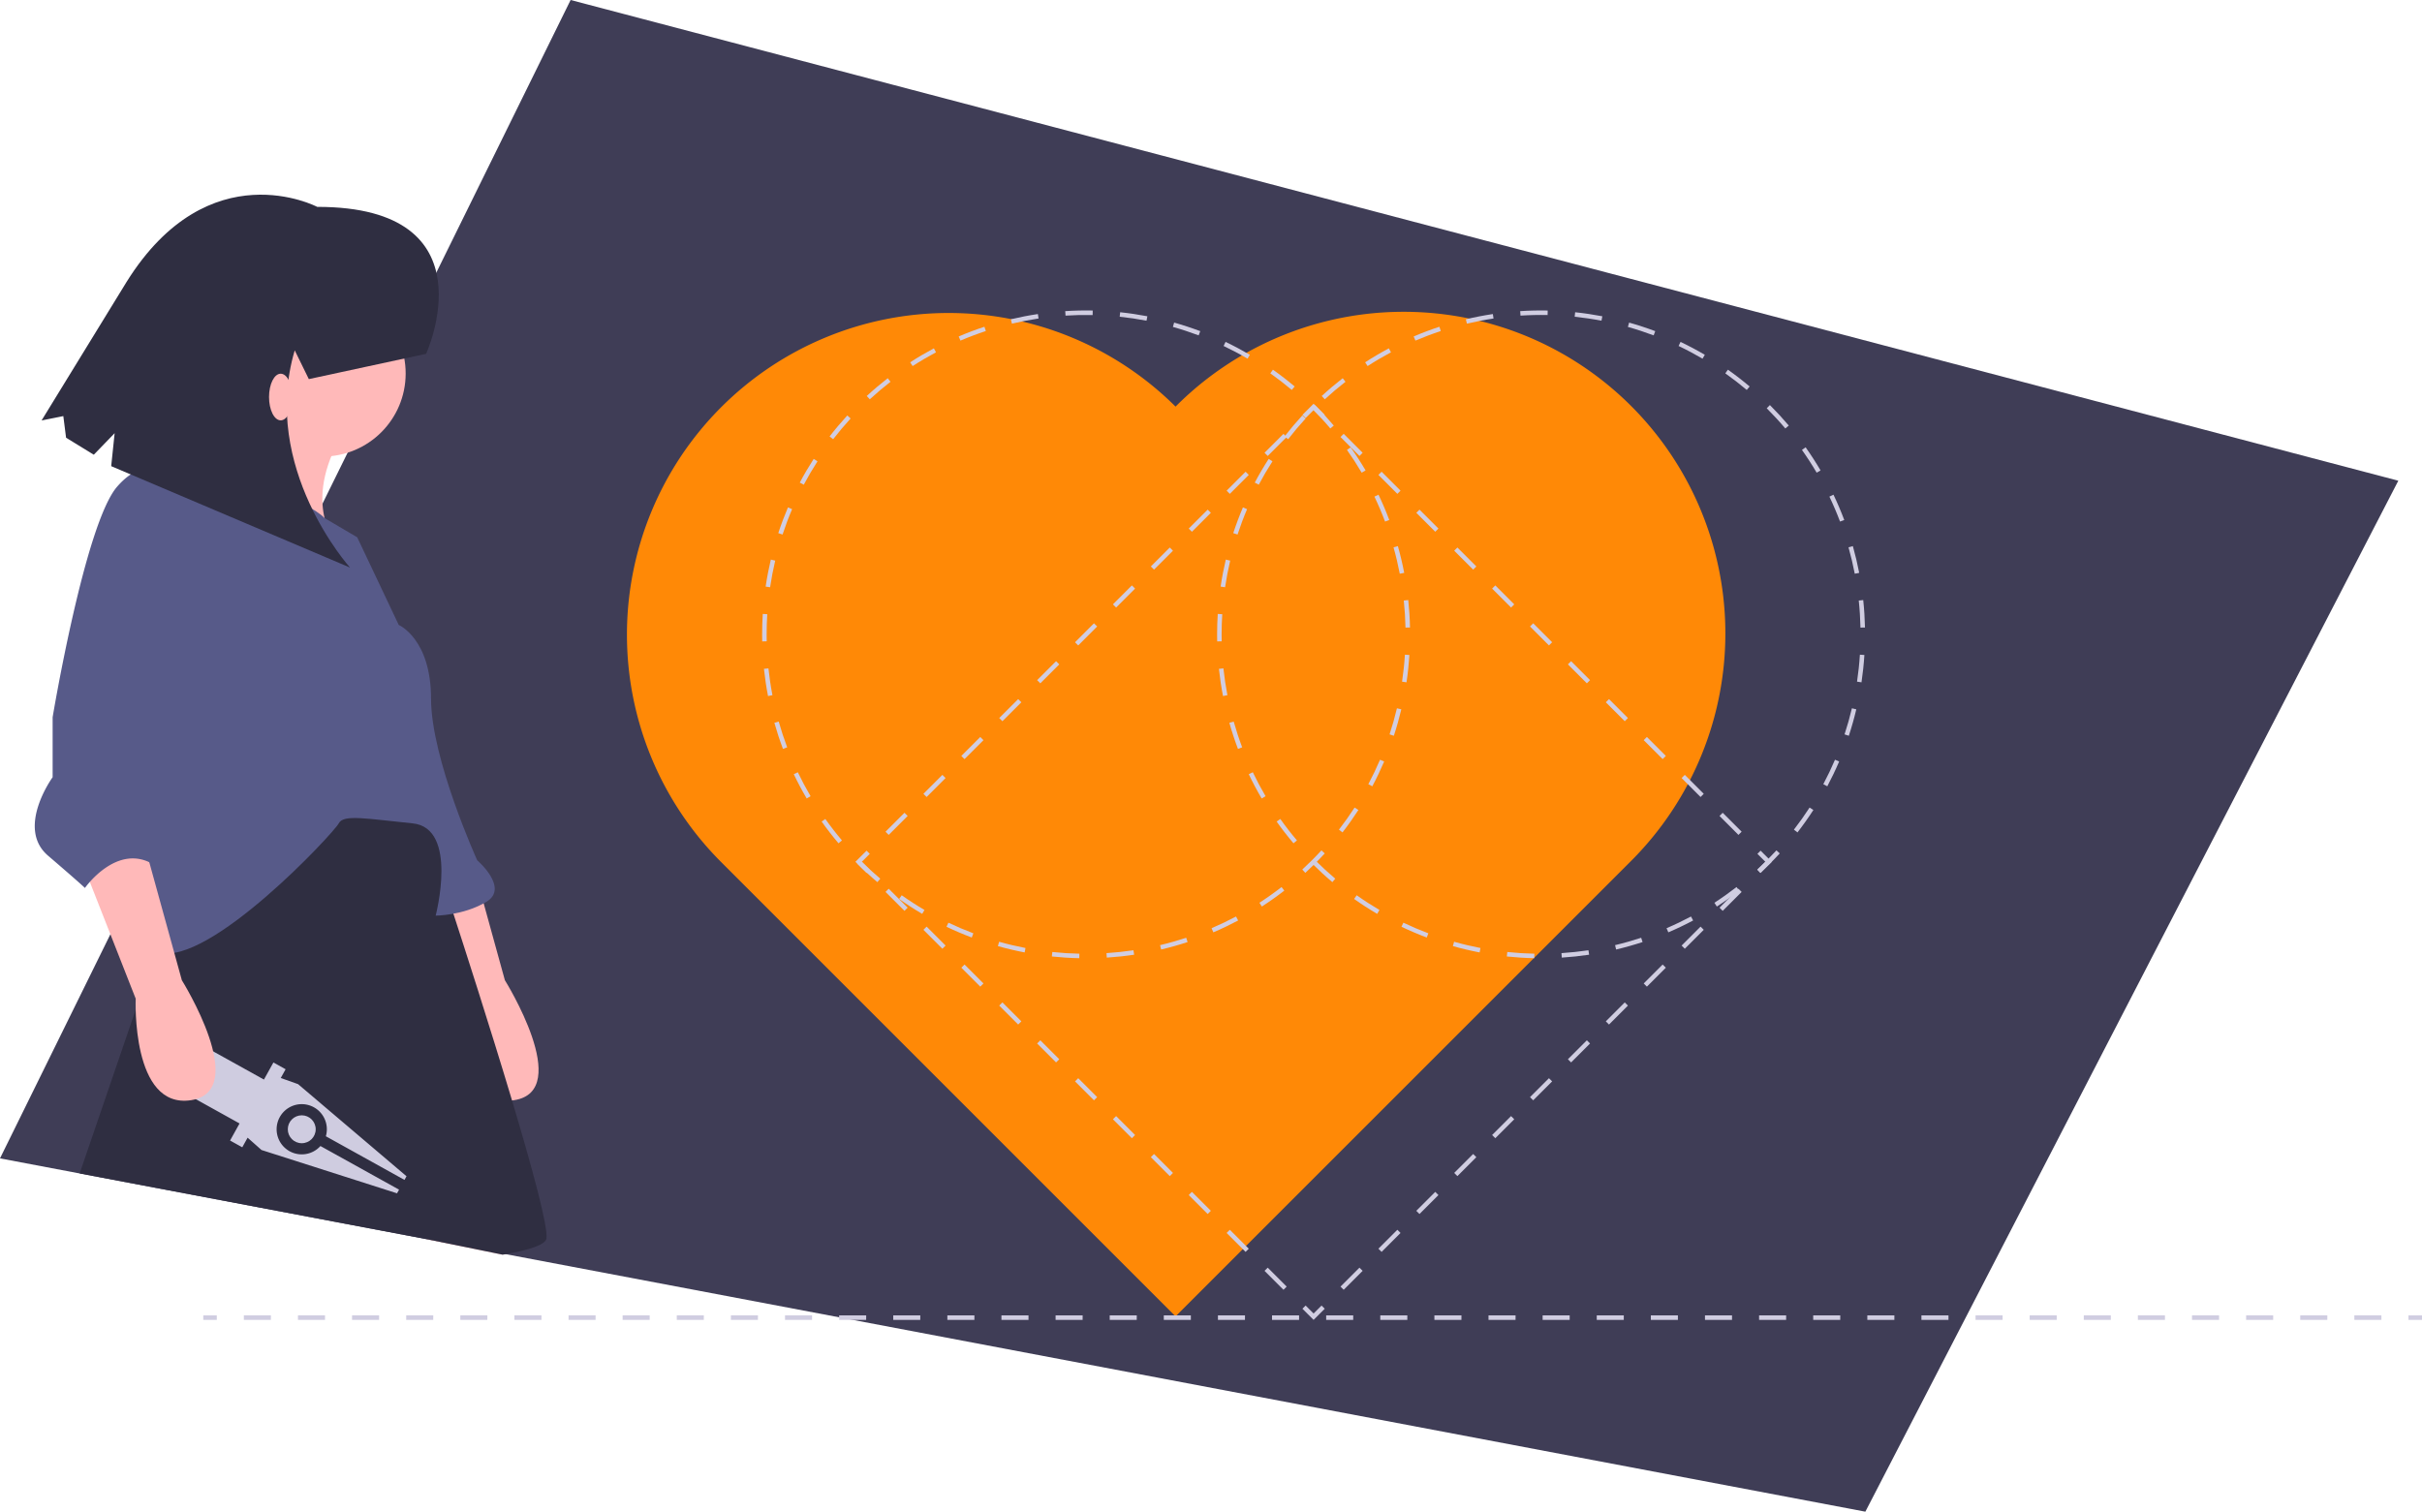 <svg id="a8f551aa-2ecb-4789-b025-118d372e52a2" data-name="Layer 1" xmlns="http://www.w3.org/2000/svg" width="1074.512" height="670.78" viewBox="0 0 1074.512 670.78"><title>icon_design</title><polygon points="1064 213.31 827.56 670.78 224.36 556.51 223.17 556.29 188.98 549.81 35.34 520.7 0 514.01 48.97 414.57 57.23 397.8 64.99 382.06 65.69 380.63 78.69 354.23 133.64 242.66 136.4 237.05 140.23 229.28 141.11 227.49 143.07 223.5 154.22 200.87 174.26 160.19 177.75 153.1 193.59 120.93 253.15 0 1064 213.31" fill="#3f3d56"/><path d="M584.276,295.033A142.73,142.73,0,0,0,382.426,496.883L584.276,698.733,786.126,496.883A142.73,142.73,0,1,0,584.276,295.033Z" transform="translate(-62.744 -114.61)" fill="#ff8906"/><polygon points="781.082 387.365 779.668 385.951 783.204 382.414 779.668 378.879 781.082 377.465 786.032 382.414 781.082 387.365" fill="#d0cde1"/><path d="M658.868,686.933l-1.414-1.414,8.407-8.407,1.414,1.414Zm16.814-16.814-1.414-1.414,8.407-8.407,1.414,1.414Zm16.814-16.814-1.414-1.414,8.407-8.407,1.414,1.414Zm16.814-16.814-1.414-1.414,8.407-8.407,1.414,1.414ZM726.126,619.675l-1.414-1.414,8.407-8.407,1.414,1.414Zm16.814-16.814-1.414-1.414,8.407-8.407,1.414,1.414Zm16.814-16.814-1.414-1.414,8.406-8.406,1.414,1.414Zm16.813-16.813-1.414-1.414,8.407-8.407,1.414,1.414ZM793.383,552.418l-1.414-1.414,8.407-8.407,1.414,1.414Zm16.814-16.814-1.414-1.414,8.407-8.407,1.414,1.414Zm16.814-16.814-1.414-1.414,8.407-8.407,1.414,1.414Z" transform="translate(-62.744 -114.61)" fill="#d0cde1"/><polygon points="582.768 585.679 577.818 580.73 579.232 579.316 582.768 582.851 586.303 579.316 587.717 580.73 582.768 585.679" fill="#d0cde1"/><path d="M632.155,686.933l-8.407-8.407,1.414-1.414,8.407,8.407Zm-16.814-16.814-8.407-8.407,1.414-1.414,8.407,8.407Zm-16.814-16.814-8.407-8.407,1.414-1.414,8.407,8.407ZM581.712,636.489l-8.407-8.407,1.414-1.414,8.407,8.407ZM564.898,619.675l-8.407-8.407,1.414-1.414,8.407,8.407ZM548.083,602.86l-8.407-8.406,1.414-1.414,8.407,8.406Zm-16.814-16.813-8.407-8.407,1.414-1.414,8.407,8.407Zm-16.814-16.814-8.407-8.407,1.414-1.414,8.407,8.407ZM497.641,552.418l-8.407-8.407,1.414-1.414,8.407,8.407Zm-16.814-16.814-8.407-8.407,1.414-1.414,8.407,8.407Zm-16.814-16.814-8.407-8.407,1.414-1.414,8.407,8.407Z" transform="translate(-62.744 -114.61)" fill="#d0cde1"/><polygon points="384.453 387.365 379.503 382.414 384.453 377.465 385.867 378.879 382.332 382.414 385.867 385.951 384.453 387.365" fill="#d0cde1"/><path d="M457.019,485.082l-1.414-1.414,8.407-8.407,1.414,1.414ZM473.833,468.268l-1.414-1.414,8.407-8.407,1.414,1.414Zm16.814-16.814-1.414-1.414,8.407-8.407,1.414,1.414Zm16.814-16.814-1.414-1.414,8.407-8.407,1.414,1.414Zm16.814-16.814-1.414-1.414,8.407-8.407,1.414,1.414Zm16.814-16.814-1.414-1.414,8.407-8.407,1.414,1.414Zm16.814-16.814-1.414-1.414,8.407-8.407,1.414,1.414Zm16.814-16.814-1.414-1.414,8.407-8.407,1.414,1.414Zm16.814-16.814-1.414-1.414,8.407-8.407,1.414,1.414Zm16.814-16.814-1.414-1.414,8.407-8.407,1.414,1.414Zm16.814-16.814-1.414-1.414,8.407-8.407,1.414,1.414Z" transform="translate(-62.744 -114.61)" fill="#d0cde1"/><polygon points="586.303 185.515 582.768 181.979 579.232 185.515 577.818 184.1 582.768 179.151 587.717 184.1 586.303 185.515" fill="#d0cde1"/><path d="M834.005,485.081l-8.407-8.407,1.414-1.414L835.419,483.667ZM817.19,468.267l-8.407-8.407,1.414-1.414,8.407,8.407Zm-16.814-16.814-8.407-8.407,1.414-1.414,8.407,8.407Zm-16.814-16.814-8.406-8.407,1.414-1.414,8.406,8.407Zm-16.813-16.814-8.407-8.407,1.414-1.414,8.407,8.407Zm-16.814-16.814-8.407-8.407,1.414-1.414,8.407,8.407Zm-16.814-16.814-8.407-8.407,1.414-1.414,8.407,8.407Zm-16.814-16.814-8.407-8.407,1.414-1.414,8.407,8.407Zm-16.814-16.814-8.407-8.407,1.414-1.414,8.407,8.407Zm-16.814-16.814-8.407-8.407,1.414-1.414,8.407,8.407Zm-16.814-16.814-8.407-8.407,1.414-1.414,8.407,8.407Z" transform="translate(-62.744 -114.61)" fill="#d0cde1"/><path d="M541.568,539.799c-4.047-.084-8.144-.343-12.174-.77l.21-1.988c3.975.42,8.015.675,12.006.758Zm12.197-.261-.127-1.996c3.985-.253,8.01-.681,11.964-1.271L565.897,538.25C561.888,538.848,557.806,539.281,553.765,539.538Zm-36.438-2.302c-3.98-.766-7.975-1.71-11.871-2.809l.543-1.926c3.842,1.084,7.78,2.016,11.705,2.77Zm60.55-1.294-.462-1.945c3.894-.924,7.79-2.024,11.579-3.271l.625,1.9C585.776,533.89,581.826,535.006,577.877,535.942Zm-84.01-5.322c-3.791-1.426-7.567-3.034-11.222-4.779l.861-1.805c3.604,1.721,7.327,3.306,11.064,4.713Zm107.171-2.299-.785-1.84c3.677-1.569,7.33-3.315,10.855-5.19l.939,1.766C608.474,524.958,604.77,526.729,601.039,528.321ZM471.875,520.12c-3.488-2.048-6.934-4.274-10.243-6.617l1.156-1.633c3.262,2.311,6.66,4.506,10.099,6.525Zm150.693-3.249-1.086-1.68c3.351-2.168,6.652-4.512,9.815-6.963l1.225,1.58C629.315,512.295,625.967,514.671,622.568,516.871ZM451.993,506.04c-3.087-2.605-6.109-5.382-8.982-8.253l1.413-1.414c2.834,2.831,5.815,5.569,8.859,8.139Zm189.851-4.111-1.354-1.473c1.449-1.333,2.901-2.726,4.314-4.139,1.413-1.412,2.822-2.882,4.19-4.37l1.473,1.354c-1.387,1.509-2.816,2.999-4.249,4.431C644.786,499.164,643.313,500.576,641.844,501.929ZM434.748,488.813c-2.624-3.101-5.142-6.346-7.482-9.644l1.631-1.158c2.308,3.253,4.79,6.452,7.377,9.511Zm223.592-4.834-1.582-1.225c2.45-3.163,4.789-6.463,6.952-9.809l1.68,1.086C663.195,477.426,660.823,480.772,658.34,483.979ZM420.632,468.924c-2.057-3.495-3.986-7.12-5.733-10.773l1.804-.863c1.723,3.602,3.625,7.176,5.653,10.623Zm250.934-5.406-1.766-.938c1.872-3.524,3.616-7.175,5.184-10.851l1.84.784C675.235,456.24,673.466,459.943,671.566,463.518ZM410.107,446.928c-1.431-3.793-2.715-7.692-3.817-11.59l1.925-.544c1.086,3.843,2.352,7.688,3.763,11.428Zm271.016-5.83-1.9-.625c1.247-3.792,2.346-7.687,3.268-11.576l1.945.461C683.502,433.302,682.388,437.252,681.123,441.098ZM403.471,423.467c-.767-3.974-1.374-8.034-1.803-12.066l1.989-.212c.423,3.977,1.021,7.98,1.778,11.899Zm283.27-6.088-1.979-.294c.588-3.954,1.015-7.979,1.268-11.963l1.996.127C687.77,409.29,687.337,413.371,686.741,417.379Zm-285.851-18.154q-.034-1.562-.034-3.126c0-3.013.096-6.065.285-9.07l1.996.125c-.187,2.964-.281,5.974-.281,8.945q0,1.541.034,3.083Zm285.395-6.131c-.084-3.992-.34-8.031-.761-12.007l1.988-.211c.428,4.032.688,8.128.772,12.176ZM404.398,375.19l-1.979-.293c.594-4.006,1.368-8.037,2.299-11.98l1.946.46C405.747,367.265,404.984,371.24,404.398,375.19ZM683.751,369.187c-.755-3.926-1.688-7.865-2.772-11.708l1.925-.543c1.101,3.896,2.046,7.891,2.812,11.873ZM409.925,351.799l-1.9-.623c1.264-3.852,2.708-7.693,4.293-11.417l1.84.783C412.595,344.214,411.171,348.001,409.925,351.799Zm267.297-5.75c-1.409-3.74-2.996-7.464-4.719-11.068l1.805-.862c1.747,3.655,3.356,7.432,4.785,11.226ZM419.336,329.688l-1.767-.938c1.896-3.574,3.973-7.113,6.171-10.518l1.681,1.085C423.254,322.675,421.207,326.165,419.336,329.688Zm247.519-5.333c-2.023-3.444-4.223-6.844-6.534-10.105l1.631-1.157c2.346,3.308,4.575,6.755,6.628,10.249ZM432.368,309.505l-1.582-1.224c2.473-3.196,5.12-6.333,7.866-9.324l1.473,1.353C437.416,303.259,434.807,306.353,432.368,309.505Zm220.581-4.768c-2.575-3.047-5.315-6.026-8.145-8.855l-.104-.105,1.404-1.424.133.134c2.85,2.849,5.628,5.87,8.239,8.959ZM448.626,291.795l-1.355-1.471c2.987-2.752,6.122-5.405,9.317-7.886l1.227,1.58C454.663,286.464,451.572,289.081,448.626,291.795ZM635.832,287.638c-3.057-2.578-6.257-5.052-9.511-7.354l1.154-1.633c3.301,2.335,6.546,4.844,9.646,7.458ZM467.626,277.05l-1.088-1.679c3.398-2.202,6.937-4.285,10.517-6.192l.94,1.766C474.466,272.825,470.977,274.879,467.626,277.05Zm148.592-3.286c-3.444-2.021-7.019-3.916-10.624-5.634l.861-1.806c3.655,1.743,7.28,3.666,10.774,5.714ZM488.849,265.749l-.786-1.839c3.724-1.591,7.564-3.041,11.416-4.311l.626,1.899C496.307,262.75,492.52,264.181,488.849,265.749Zm105.681-2.326c-3.738-1.404-7.583-2.665-11.43-3.747l.542-1.925c3.9,1.097,7.8,2.375,11.591,3.8Zm-82.848-5.201-.462-1.946c3.941-.937,7.972-1.716,11.979-2.315l.296,1.978C519.542,256.53,515.568,257.298,511.681,258.222Zm59.711-1.309c-3.923-.751-7.927-1.345-11.9-1.762l.209-1.989c4.029.424,8.089,1.025,12.067,1.788Zm-35.935-2.251-.128-1.996c4.045-.26,8.141-.349,12.197-.267l-.041,2C543.487,254.318,539.447,254.406,535.458,254.663Z" transform="translate(-62.744 -114.61)" fill="#d0cde1"/><path d="M743.419,539.799c-4.048-.084-8.144-.343-12.176-.77l.211-1.988c3.976.42,8.015.675,12.006.758Zm12.197-.261-.127-1.996c3.985-.253,8.01-.681,11.964-1.271l.295,1.979C763.739,538.848,759.657,539.281,755.616,539.538Zm-36.438-2.302c-3.981-.766-7.976-1.71-11.871-2.809l.543-1.926c3.841,1.084,7.779,2.016,11.705,2.77Zm60.55-1.294-.461-1.945c3.894-.924,7.789-2.024,11.578-3.271l.625,1.9C787.628,533.89,783.678,535.006,779.729,535.942Zm-84.011-5.322c-3.789-1.426-7.565-3.034-11.222-4.779l.861-1.805c3.605,1.721,7.328,3.307,11.065,4.713Zm107.171-2.298-.785-1.84c3.678-1.568,7.33-3.315,10.855-5.19l.939,1.766C810.322,524.96,806.618,526.731,802.889,528.322Zm-129.164-8.202c-3.489-2.049-6.936-4.275-10.241-6.617l1.156-1.633c3.26,2.31,6.657,4.505,10.098,6.525Zm150.693-3.25-1.086-1.68c3.348-2.166,6.65-4.509,9.815-6.962l1.225,1.58C831.163,512.298,827.813,514.673,824.418,516.87ZM653.843,506.04c-3.083-2.603-6.104-5.379-8.982-8.252l1.414-1.416c2.838,2.834,5.818,5.573,8.859,8.141Zm189.852-4.111-1.354-1.473c1.449-1.333,2.901-2.726,4.314-4.139,1.424-1.424,2.834-2.895,4.19-4.37l1.473,1.354c-1.376,1.497-2.806,2.987-4.249,4.431C846.637,499.164,845.164,500.576,843.694,501.929ZM636.598,488.813c-2.624-3.101-5.141-6.346-7.481-9.644l1.631-1.158c2.308,3.253,4.79,6.452,7.378,9.511Zm223.592-4.834-1.582-1.225c2.45-3.163,4.789-6.463,6.952-9.809l1.68,1.086C865.045,477.426,862.673,480.772,860.189,483.979Zm-237.708-15.056c-2.054-3.491-3.982-7.115-5.733-10.773l1.805-.863c1.726,3.606,3.628,7.18,5.653,10.623ZM873.416,463.518l-1.766-.938c1.872-3.524,3.616-7.175,5.184-10.851l1.84.784C877.085,456.241,875.315,459.943,873.416,463.518ZM611.957,446.929c-1.43-3.79-2.715-7.689-3.817-11.59l1.924-.544c1.088,3.846,2.354,7.691,3.765,11.428Zm271.016-5.83-1.9-.625c1.247-3.792,2.346-7.687,3.268-11.576l1.945.461C885.352,433.303,884.237,437.252,882.973,441.099ZM605.322,423.467c-.768-3.972-1.374-8.032-1.804-12.066l1.988-.212c.424,3.979,1.022,7.982,1.778,11.899Zm283.269-6.088-1.979-.294c.588-3.954,1.015-7.979,1.268-11.963l1.996.127C889.619,409.29,889.187,413.371,888.591,417.379ZM602.741,399.226q-.034-1.562-.034-3.125c0-3.009.096-6.061.285-9.071l1.996.125c-.187,2.97-.281,5.979-.281,8.945q.001,1.541.034,3.083Zm285.394-6.131c-.085-4.003-.341-8.043-.761-12.007l1.988-.211c.426,4.02.686,8.117.772,12.175ZM606.249,375.191l-1.979-.294c.595-4.012,1.369-8.042,2.299-11.98l1.947.46C607.599,367.26,606.836,371.235,606.249,375.191Zm279.353-6.004c-.755-3.926-1.688-7.865-2.771-11.708l1.925-.543c1.1,3.896,2.045,7.891,2.812,11.873ZM611.775,351.799l-1.9-.623c1.264-3.854,2.709-7.695,4.294-11.417l1.84.783C614.446,344.213,613.021,348,611.775,351.799Zm267.297-5.75c-1.407-3.737-2.994-7.46-4.718-11.068l1.805-.862c1.748,3.659,3.358,7.436,4.784,11.226ZM621.187,329.688l-1.768-.938c1.897-3.576,3.975-7.114,6.173-10.518l1.68,1.085C625.104,322.674,623.057,326.163,621.187,329.688ZM868.706,324.356c-2.025-3.447-4.224-6.847-6.534-10.105l1.631-1.157c2.344,3.305,4.573,6.753,6.628,10.249Zm-234.487-14.852-1.582-1.224c2.476-3.2,5.122-6.337,7.866-9.324l1.473,1.353C639.27,303.255,636.66,306.349,634.219,309.504Zm220.581-4.768c-2.576-3.047-5.316-6.026-8.145-8.854l-.106-.106,1.404-1.424.116.116c2.867,2.867,5.646,5.888,8.258,8.978ZM650.477,291.795l-1.355-1.471c2.985-2.751,6.12-5.404,9.317-7.886l1.227,1.58C656.513,286.466,653.421,289.083,650.477,291.795Zm187.205-4.157c-3.057-2.578-6.257-5.052-9.511-7.354l1.154-1.633c3.301,2.335,6.546,4.844,9.646,7.458Zm-168.204-10.588-1.088-1.679c3.401-2.204,6.939-4.287,10.518-6.192l.939,1.766C676.319,272.823,672.831,274.877,669.478,277.05Zm148.592-3.286c-3.44-2.018-7.015-3.914-10.624-5.634l.861-1.806c3.66,1.745,7.285,3.668,10.774,5.715Zm-127.371-8.016-.785-1.839c3.725-1.591,7.565-3.042,11.415-4.311l.627,1.899C698.158,262.75,694.371,264.18,690.698,265.749Zm105.68-2.325c-3.734-1.403-7.58-2.664-11.429-3.747l.541-1.925c3.904,1.098,7.804,2.376,11.591,3.8Zm-82.846-5.201-.463-1.946c3.944-.938,7.975-1.716,11.979-2.315l.295,1.978C721.396,256.53,717.421,257.298,713.532,258.222Zm59.71-1.309c-3.924-.752-7.928-1.345-11.899-1.762l.209-1.989c4.028.424,8.088,1.025,12.067,1.788Zm-35.935-2.251-.129-1.996c4.046-.26,8.146-.351,12.198-.267l-.041,2C745.34,254.317,741.296,254.406,737.308,254.663Z" transform="translate(-62.744 -114.61)" fill="#d0cde1"/><rect x="90.184" y="583.685" width="6" height="2" fill="#d0cde1"/><path d="M1119.251,700.295h-12.004v-2H1119.251Zm-24.008,0h-12.004v-2h12.004Zm-24.008,0h-12.004v-2h12.004Zm-24.008,0h-12.005v-2h12.005Zm-24.009,0h-12.004v-2h12.004Zm-24.008,0H987.207v-2h12.004Zm-24.008,0H963.199v-2h12.004Zm-24.008,0H939.19v-2h12.005Zm-24.009,0h-12.004v-2h12.004Zm-24.008,0H891.175v-2h12.004Zm-24.008,0H867.166v-2H879.171Zm-24.009,0H843.158v-2h12.004Zm-24.008,0H819.15v-2H831.154Zm-24.008,0h-12.004v-2h12.004Zm-24.008,0H771.134v-2h12.005Zm-24.009,0H747.126v-2h12.004Zm-24.008,0H723.118v-2h12.004Zm-24.008,0H699.109v-2h12.005Zm-24.009,0H675.102v-2h12.004Zm-24.008,0H651.094v-2h12.004Zm-24.008,0h-12.004v-2h12.004Zm-24.008,0H603.077v-2H615.082Zm-24.009,0h-12.004v-2h12.004Zm-24.008,0H555.062v-2h12.004Zm-24.008,0H531.053v-2h12.004Zm-24.008,0h-12.004v-2h12.004Zm-24.008,0H483.037v-2H495.041Zm-24.008,0H459.029v-2H471.033Zm-24.008,0H435.021v-2h12.004Zm-24.008,0H411.013v-2h12.004Zm-24.008,0H387.005v-2h12.004Zm-24.008,0H362.997v-2h12.004Zm-24.008,0h-12.004v-2h12.004Zm-24.008,0H314.98v-2h12.004Zm-24.008,0h-12.004v-2h12.004Zm-24.008,0H266.964v-2h12.004Zm-24.008,0H242.956v-2H254.96Zm-24.008,0h-12.004v-2h12.004Zm-24.008,0H194.94v-2h12.004Zm-24.008,0H170.932v-2h12.004Z" transform="translate(-62.744 -114.61)" fill="#d0cde1"/><rect x="1068.512" y="583.685" width="6" height="2" fill="#d0cde1"/><polygon points="223.02 556.75 223.17 556.29 226.04 547.56 188.98 549.81 223.02 556.75" fill="#ffb9b9"/><path d="M243.741,500.432l22.521,57.326s-2.047,49.137,24.568,45.042-4.095-53.231-4.095-53.231l-16.379-59.373S249.883,486.101,243.741,500.432Z" transform="translate(-62.744 -114.61)" fill="#ffb9b9"/><circle cx="143.121" cy="165.731" r="36.852" fill="#ffb9b9"/><path d="M178.225,291.602s-12.284,40.947-20.474,40.947,55.279,24.568,55.279,24.568-16.379-16.379,0-47.089Z" transform="translate(-62.744 -114.61)" fill="#ffb9b9"/><path d="M285.764,671.36c.45-.08.9-.16,1.34-.24,10.76-1.94,17.62-4.23,18.06-6.9.85-5.11-6.45-31.84-15.26-61.31-9.88-33.01-21.65-69.46-26.01-82.85-1.1-3.39-1.73-5.3-1.73-5.3l-3.94-24.65-4.25-26.53-100.32,26.62-14.33,24.56-3.05,8.9v.01l-4.49,13.13-8.85,25.87-24.85,72.64,153.64,29.11Z" transform="translate(-62.744 -114.61)" fill="#2f2e41"/><path d="M170.036,328.454s28.39,7.537,36.716,16.053l14.468,8.516,18.426,38.9s14.332,6.142,14.332,32.758,20.474,71.658,20.474,71.658,14.332,12.284,4.095,18.426-22.521,6.142-22.521,6.142,10.237-38.9-10.237-40.947-30.71-4.095-32.758,0-57.326,63.468-79.847,57.326-10.237-67.563-10.237-67.563l18.426-143.315s14.332-2.047,22.521,0S170.036,328.454,170.036,328.454Z" transform="translate(-62.744 -114.61)" fill="#575a89"/><circle cx="133.87" cy="501.094" r="6.19" fill="#cfcce0"/><path d="M172.594,619.438l6.167,5.469,60.125,19.221.901-1.623L204.904,623.138a11.141,11.141,0,1,1,2.404-4.329l34.884,19.367.901-1.623-48.107-40.868-7.686-2.733,2.153-3.878-5.412-3.004L179.835,593.645l-31.929-17.726-10.816,19.482,31.929,17.726-4.206,7.576,5.412,3.004Z" transform="translate(-62.744 -114.61)" fill="#cfcce0"/><path d="M100.426,500.432l22.521,57.326s-2.047,49.137,24.568,45.042-4.095-53.231-4.095-53.231l-16.379-59.373S106.568,486.101,100.426,500.432Z" transform="translate(-62.744 -114.61)" fill="#ffb9b9"/><path d="M145.468,328.454l-4.095-2.047s-12.284-12.284-26.616,4.095-28.663,102.368-28.663,102.368V459.485S69.715,482.006,84.047,494.29s16.379,14.332,16.379,14.332,14.332-20.474,30.71-10.237l2.047-8.189a25.338,25.338,0,0,0,4.095-6.142c2.047-4.095,6.142,2.047,4.095-4.095s0-8.189,0-10.237,2.047-12.284,2.047-12.284l-2.047-63.468Z" transform="translate(-62.744 -114.61)" fill="#575a89"/><path d="M251.782,271.61s29.938-65.273-48.304-65.203c0,0-48.003-25.217-84.558,33.264l-37.723,61.489,9.638-1.916,1.223,9.595,12.298,7.545,9.25-9.559-1.53,14.634,105.962,45s-39.949-44.239-24.539-96.396l6.256,12.768Z" transform="translate(-62.744 -114.61)" fill="#2f2e41"/><ellipse cx="124.527" cy="176.172" rx="5.173" ry="10.345" fill="#ffb9b9"/></svg>